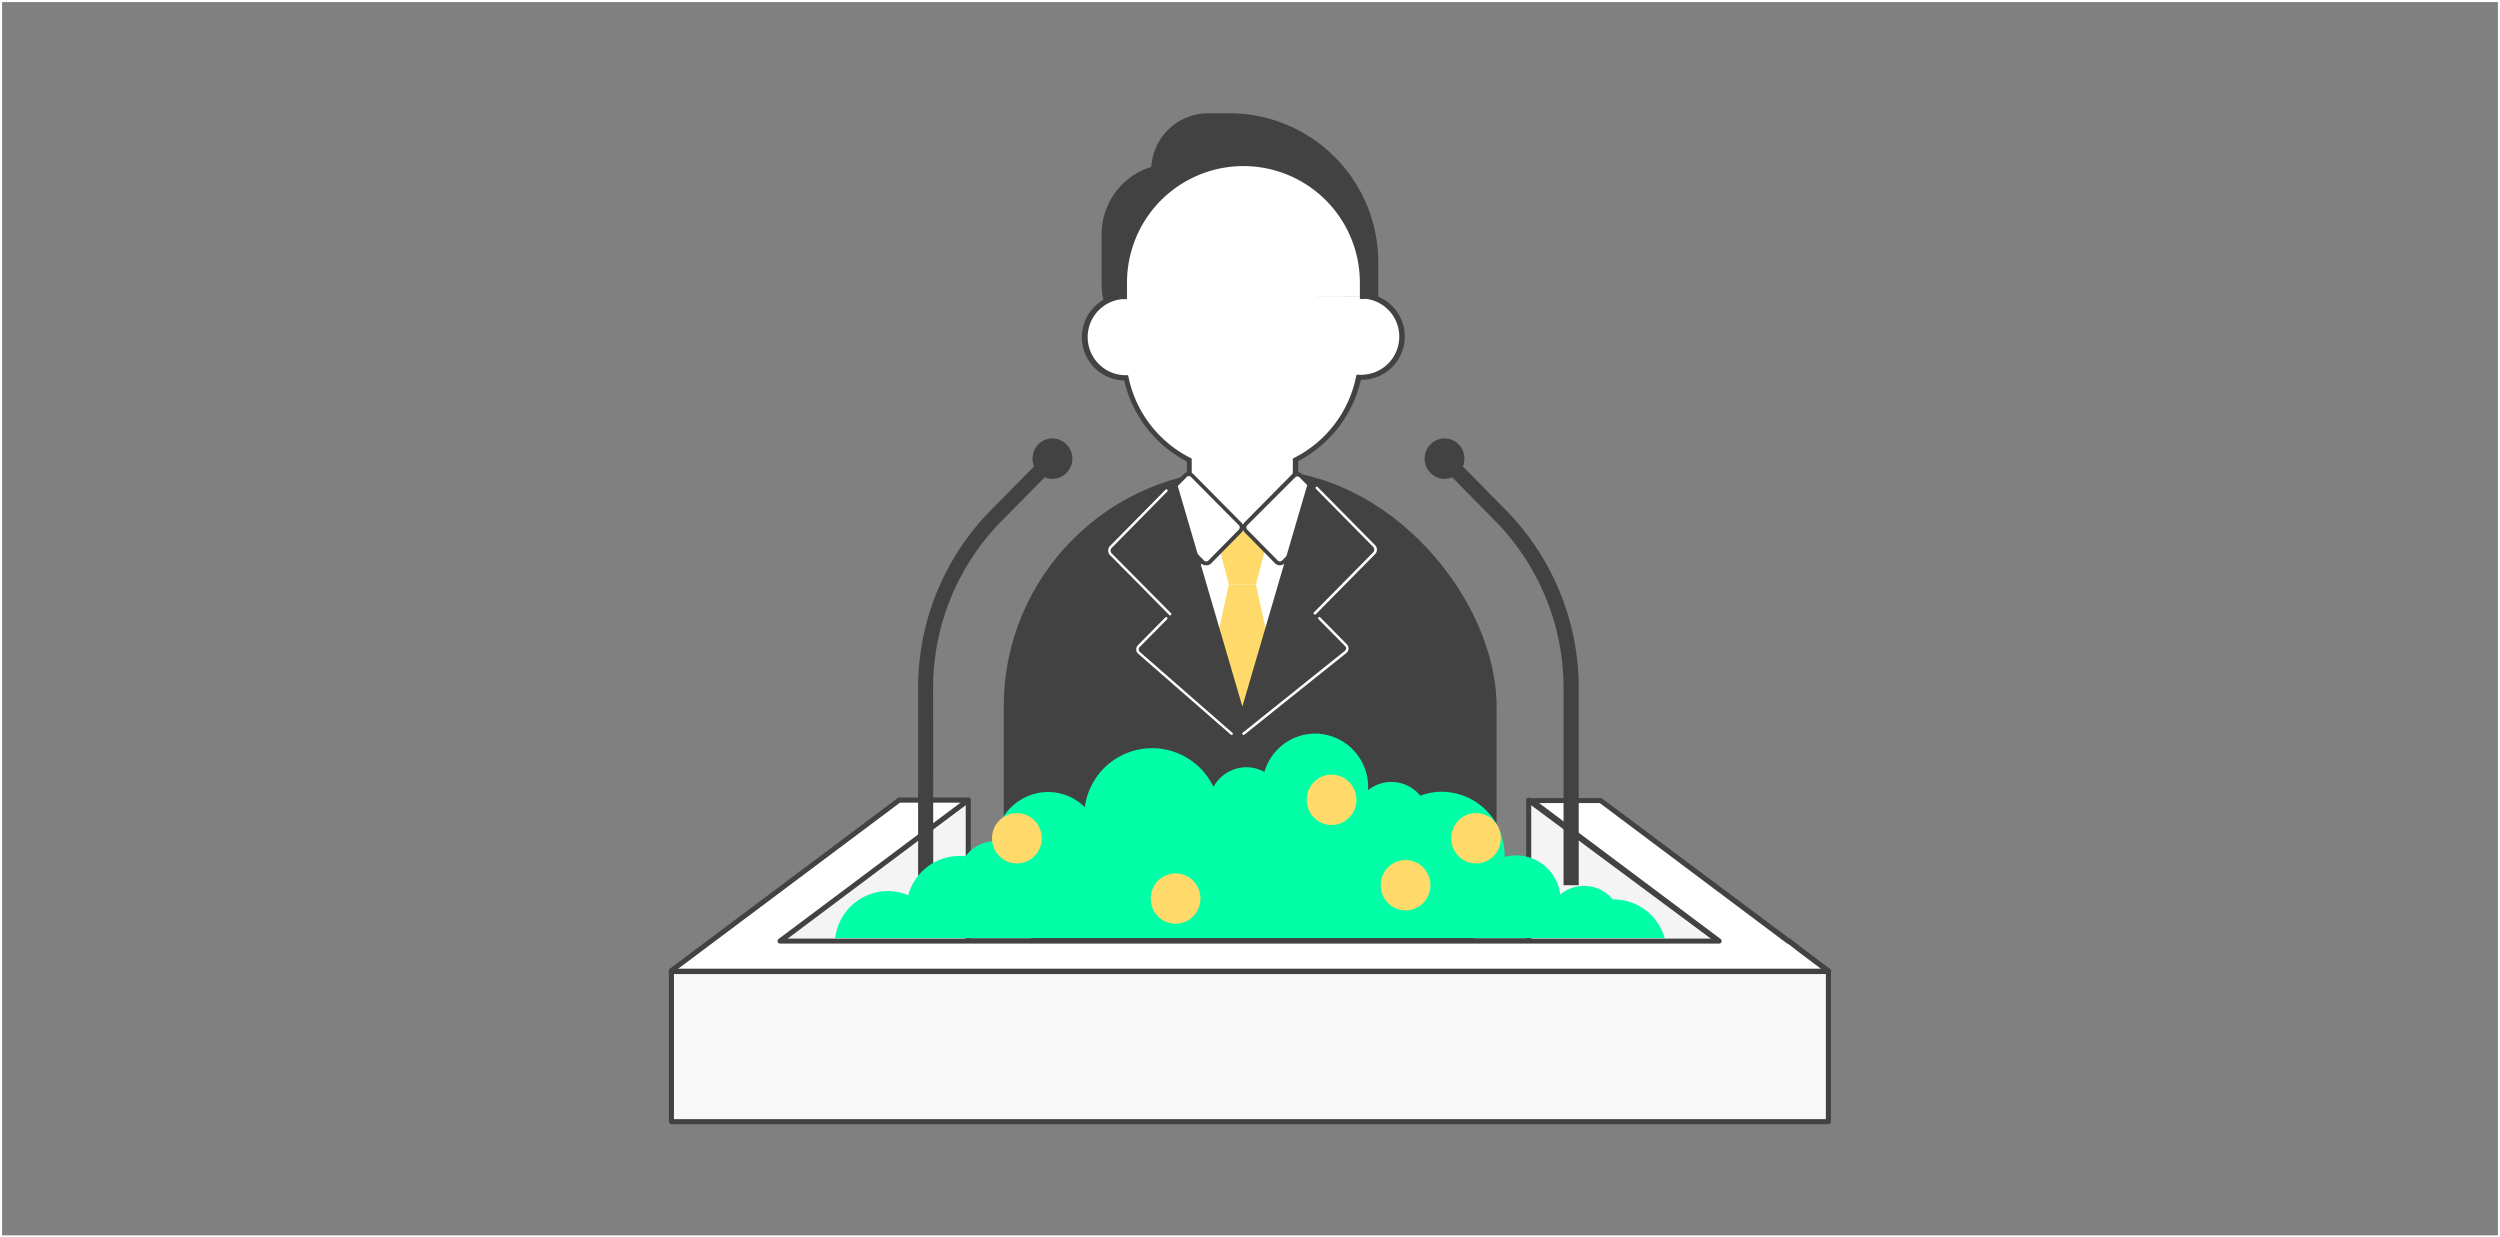 <svg id="圖層_1" data-name="圖層 1" xmlns="http://www.w3.org/2000/svg" viewBox="0 0 598 296"><rect x="0" y="0" width="598" height="296" fill="#808080" stroke="none"/><defs><style>.cls-1{fill:#424242;}.cls-2{fill:#fff;}.cls-3{fill:#ffda6a;}.cls-4{fill:#f4f4f4;}.cls-5{fill:#f8f8f8;}.cls-6{fill:#00ffa7;}.cls-7{fill:none;stroke:#fff;stroke-miterlimit:10;}</style></defs><title>8</title><rect class="cls-1" x="240.1" y="112.38" width="117.88" height="144.92" rx="56.59"/><polyline class="cls-2" points="286.01 136.33 297.05 124.78 308.94 136.33 297.76 166.27"/><polygon class="cls-3" points="300.43 139.8 293.94 139.8 290.31 125.89 304.06 125.89 300.43 139.8"/><polygon class="cls-3" points="293.94 139.8 300.43 139.8 305.38 162.51 297.21 168.87 288.98 162.58 293.94 139.8"/><path class="cls-1" d="M280.33,39.18h.44V85.24h0A17.26,17.26,0,0,1,263.51,68V56A16.82,16.82,0,0,1,280.33,39.18Z"/><path class="cls-1" d="M289.05,27.09h5a35.63,35.63,0,0,1,35.63,35.63V74.81a8.47,8.47,0,0,1-8.46,8.47H283.83a8.47,8.47,0,0,1-8.46-8.47V40.75A13.66,13.66,0,0,1,289,27.09Z"/><path class="cls-2" d="M268.73,70.69v.21a9.72,9.72,0,1,0,.33,19.44h.32A28.8,28.8,0,0,0,284.53,110v3.28a12.72,12.72,0,1,0,25.39,1.56,13.53,13.53,0,0,0,0-1.56V110A28.84,28.84,0,0,0,325,90.29a7.53,7.53,0,0,0,1,0,9.73,9.73,0,0,0,0-19.45h-.33"/><path class="cls-1" d="M297.19,126.77a13.41,13.41,0,0,1-13.3-13.48v-2.9A29.2,29.2,0,0,1,268.9,91a10.34,10.34,0,0,1-.18-20.67v.4h.6v.8h-.58a9.12,9.12,0,0,0,.31,18.22h.79l.11.5a28,28,0,0,0,14.78,19.27l.33.17v3.62a12.09,12.09,0,1,0,24.18,0v-3.62l.33-.17a28,28,0,0,0,14.79-19.35l.11-.53H325a6.61,6.61,0,0,0,.89,0,9.12,9.12,0,0,0,0-18.23h-.25V70.16H326a10.35,10.35,0,0,1,0,20.69h-.47a29.25,29.25,0,0,1-15,19.44v2.9a13.42,13.42,0,0,1-13.24,13.58Z"/><path class="cls-2" d="M298,125.29a1.2,1.2,0,0,0,0,1.71l0,0,7.25,7.38a1.21,1.21,0,0,0,1.71,0l11.38-11.52a1.2,1.2,0,0,0,0-1.71l0,0-7.25-7.38a1.2,1.2,0,0,0-1.7,0Z"/><path class="cls-1" d="M306.17,135.22a1.64,1.64,0,0,1-1.21-.5l-7.25-7.37a1.77,1.77,0,0,1,0-2.42h0l11.38-11.52a1.63,1.63,0,0,1,2.32,0l0,0,7.26,7.37a1.71,1.71,0,0,1,0,2.41h0l-11.34,11.5A1.61,1.61,0,0,1,306.17,135.22Zm-7.81-9.6a.83.83,0,0,0-.23.54.76.76,0,0,0,.23.54l7.26,7.37a.75.75,0,0,0,1.06,0v0l11.4-11.46a.67.67,0,0,0,.22-.53.75.75,0,0,0-.22-.55l-7.25-7.37a.72.72,0,0,0-1,0l0,0Z"/><path class="cls-1" d="M313.05,114.81l15.64,15.82a1.21,1.21,0,0,1,0,1.71h0l-13.3,13.5a1.2,1.2,0,0,0,0,1.71l0,0L322,154.3a.86.86,0,0,1,.07,1.21.89.89,0,0,1-.29.22l-24.57,13.14"/><path class="cls-2" d="M296.62,125.29a1.2,1.2,0,0,1,0,1.71l0,0-7.25,7.38a1.21,1.21,0,0,1-1.71,0l-11.37-11.52a1.2,1.2,0,0,1,0-1.71l0,0,7.25-7.38a1.21,1.21,0,0,1,1.71,0Z"/><path class="cls-1" d="M288.49,135.22a1.61,1.61,0,0,1-1.21-.5L275.89,123.2a1.71,1.71,0,0,1,0-2.41h0l7.25-7.37a1.64,1.64,0,0,1,2.33,0l0,0L296.94,125h0a1.77,1.77,0,0,1,0,2.42l-7.26,7.37A1.59,1.59,0,0,1,288.49,135.22Zm-4.1-21.35a.72.72,0,0,0-.53.23l-7.26,7.37a.8.8,0,0,0-.22.55.75.75,0,0,0,.22.53L288,134.07a.75.75,0,0,0,1.06,0v0l7.26-7.37a.76.76,0,0,0,.23-.54.78.78,0,0,0-.23-.54l-11.39-11.47A.7.7,0,0,0,284.39,113.87Z"/><path class="cls-1" d="M281.35,115l-15.62,15.82a1.22,1.22,0,0,0,0,1.71l0,0L279,146a1.2,1.2,0,0,1,0,1.71l0,0-6.59,6.72a.86.86,0,0,0,.21,1.44l24.56,13.13"/><path class="cls-1" d="M315.64,147.87,322,154.3a1.07,1.07,0,0,1,0,1.52.52.52,0,0,1-.11.1l-24.43,19.55"/><path class="cls-2" d="M297.47,175.81a.33.33,0,0,1-.23-.12.29.29,0,0,1,0-.41h0l24.42-19.57a.75.75,0,0,0,.23-1,.69.69,0,0,0-.16-.18l-6.36-6.43a.32.32,0,0,1,0-.43.29.29,0,0,1,.43,0h0l6.35,6.43a1.39,1.39,0,0,1,0,2l-.12.12-24.43,19.55A.28.28,0,0,1,297.47,175.81Z"/><path class="cls-1" d="M315,116.72l13.74,13.91a1.21,1.21,0,0,1,0,1.71h0L314.5,146.72"/><path class="cls-2" d="M314.5,147a.28.28,0,0,1-.21-.1.31.31,0,0,1,0-.42l14.18-14.36a.9.9,0,0,0,.26-.64,1,1,0,0,0-.26-.66l-13.71-13.9a.3.3,0,0,1,0-.43h0a.31.31,0,0,1,.42,0l13.74,13.92a1.45,1.45,0,0,1,.44,1.08,1.52,1.52,0,0,1-.44,1.07l-14.16,14.35A.28.28,0,0,1,314.5,147Z"/><path class="cls-1" d="M279,147.87l-6.52,6.62a1.12,1.12,0,0,0-.08,1.57l.08.09,22.14,19.34"/><path class="cls-2" d="M294.62,175.81a.32.32,0,0,1-.2-.07l-22.15-19.35a1.41,1.41,0,0,1-.49-1,1.42,1.42,0,0,1,.42-1.07l6.54-6.63a.31.31,0,0,1,.43,0h0a.33.33,0,0,1,0,.44l-6.54,6.62a.81.81,0,0,0-.25.62.82.82,0,0,0,.29.59l22.14,19.35a.3.3,0,0,1,0,.42h0A.32.32,0,0,1,294.62,175.81Z"/><path class="cls-1" d="M279,117.35l-13.3,13.47a1.22,1.22,0,0,0,0,1.71l0,0,14.17,14.36"/><path class="cls-2" d="M279.9,147.21a.3.3,0,0,1-.2-.08l-14.19-14.36a1.57,1.57,0,0,1,0-2.16l13.3-13.48a.3.3,0,0,1,.41,0h0a.3.3,0,0,1,0,.43h0l-13.3,13.5a.93.93,0,0,0,0,1.31l14.18,14.31a.33.33,0,0,1,0,.44A.35.35,0,0,1,279.9,147.21Z"/><path class="cls-2" d="M325.89,70.88v-3.3a28.64,28.64,0,0,0-28.45-28.81h0A28.65,28.65,0,0,0,269,67.58v3.35"/><path class="cls-1" d="M269.59,71.55h-1.21v-4a29.05,29.05,0,0,1,58.1,0V71.5h-1.2V67.58a27.85,27.85,0,1,0-55.7,0Z"/><polyline class="cls-4" points="429.3 238.65 365.68 191.42 365.68 238.65"/><path class="cls-1" d="M429.3,239.26a.55.55,0,0,1-.35-.12l-62.68-46.51v46.05a.61.61,0,1,1-1.21,0V191.42a.63.63,0,0,1,.33-.55.6.6,0,0,1,.63,0l63.59,47.28a.63.63,0,0,1,.14.86A.59.59,0,0,1,429.3,239.26Z"/><polygon class="cls-4" points="231.6 191.32 231.6 238.55 167.97 238.55 231.6 191.32"/><path class="cls-1" d="M231.6,239.17H168a.61.61,0,0,1-.58-.43.66.66,0,0,1,.22-.69l63.63-47.22a.6.6,0,0,1,.63,0,.58.58,0,0,1,.32.54V238.6A.6.6,0,0,1,231.6,239.17ZM169.81,238H231V192.53Z"/><polygon class="cls-2" points="437.41 232.25 431.17 227.58 427.91 225.03 427.77 225.03 382.9 191.42 366.37 191.42 411.25 225.03 186.58 225.03 231.58 191.32 215.06 191.32 160.55 232.15 160.81 232.15 160.55 232.33 437.29 232.33 437.17 232.25 437.41 232.25"/><path class="cls-1" d="M437.29,233H160.55a.59.59,0,0,1-.54-.43.42.42,0,0,1,0-.27.6.6,0,0,1,.22-.59l54.52-40.82a.52.52,0,0,1,.36-.12h16.48a.6.6,0,0,1,.57.42.62.62,0,0,1-.22.68l-43.52,32.64h221L366,192a.62.62,0,0,1-.22-.68.6.6,0,0,1,.57-.42H382.9a.57.57,0,0,1,.35.12L428,224.46a.5.5,0,0,1,.29.12l3.27,2.54,6.23,4.67a.61.61,0,0,1,.21.69.75.75,0,0,1-.69.47Zm-275.16-1.21H435.66l-4.84-3.63-3.13-2.41a.69.69,0,0,1-.28-.11L382.68,192.1H368.17l43.4,32.5a.63.63,0,0,1,.22.69.6.6,0,0,1-.58.42H186.6a.61.61,0,0,1-.58-.42.64.64,0,0,1,.22-.69L229.76,192h-14.5Z"/><rect class="cls-5" x="160.61" y="232.33" width="276.74" height="35.96"/><path class="cls-1" d="M437.35,268.91H160.61a.62.62,0,0,1-.61-.61h0v-36a.6.6,0,0,1,.6-.6H437.35a.61.61,0,0,1,.61.6v36a.61.61,0,0,1-.6.62ZM161.21,267.7H436.75V233H161.21Z"/><path class="cls-1" d="M377.63,211.74H374V164.81a56.93,56.93,0,0,0-16.32-40.16l-13.59-13.82,2.55-2.6,13.59,13.82a60.62,60.62,0,0,1,17.4,42.76Z"/><path class="cls-1" d="M348.9,106.29a4.71,4.71,0,0,0-6.65-.08l-.07.08a4.82,4.82,0,0,0,0,6.83,4.68,4.68,0,0,0,6.61.1l.11-.1A4.9,4.9,0,0,0,348.9,106.29Z"/><path class="cls-1" d="M223.24,211.74h-3.63V164.81A60.57,60.57,0,0,1,237,122.05l13.64-13.82,2.55,2.6-13.64,13.82a56.94,56.94,0,0,0-16.35,40.16Z"/><path class="cls-1" d="M255.09,113.12a4.82,4.82,0,0,0,0-6.83,4.7,4.7,0,0,0-6.65-.08l-.07.08a4.9,4.9,0,0,0,0,6.83,4.69,4.69,0,0,0,6.62.1Z"/><path class="cls-6" d="M314.61,175.47a12.71,12.71,0,0,0-12.16,9.18,8.84,8.84,0,0,0-4.32-1.13,9,9,0,0,0-7.87,4.72,16.24,16.24,0,0,0-30.77,4.83,12.55,12.55,0,0,0-8.79-3.62,12.76,12.76,0,0,0-12.64,11.75h0a8.91,8.91,0,0,0-7.12,3.63,14.5,14.5,0,0,0-1.47-.09,12.73,12.73,0,0,0-12.22,9.4,12.51,12.51,0,0,0-4.83-1,12.75,12.75,0,0,0-12.64,11.24h198.4A12.73,12.73,0,0,0,386,215.13h-.24a8.87,8.87,0,0,0-12.49-1.2l-.06,0a10.69,10.69,0,0,0-10.54-9.33,10.33,10.33,0,0,0-2.77.37v-.37a15.11,15.11,0,0,0-15-15.21h0a14.74,14.74,0,0,0-5.17.94A8.9,8.9,0,0,0,327.26,189v-.71A12.78,12.78,0,0,0,314.61,175.47Z"/><ellipse class="cls-3" cx="243.24" cy="200.51" rx="5.95" ry="6.02"/><ellipse class="cls-3" cx="281.2" cy="214.94" rx="5.95" ry="6.02"/><ellipse class="cls-3" cx="318.51" cy="191.32" rx="5.95" ry="6.02"/><ellipse class="cls-3" cx="336.21" cy="211.74" rx="5.95" ry="6.02"/><ellipse class="cls-3" cx="353.07" cy="200.51" rx="5.95" ry="6.02"/><rect class="cls-7" width="598" height="296"/></svg>